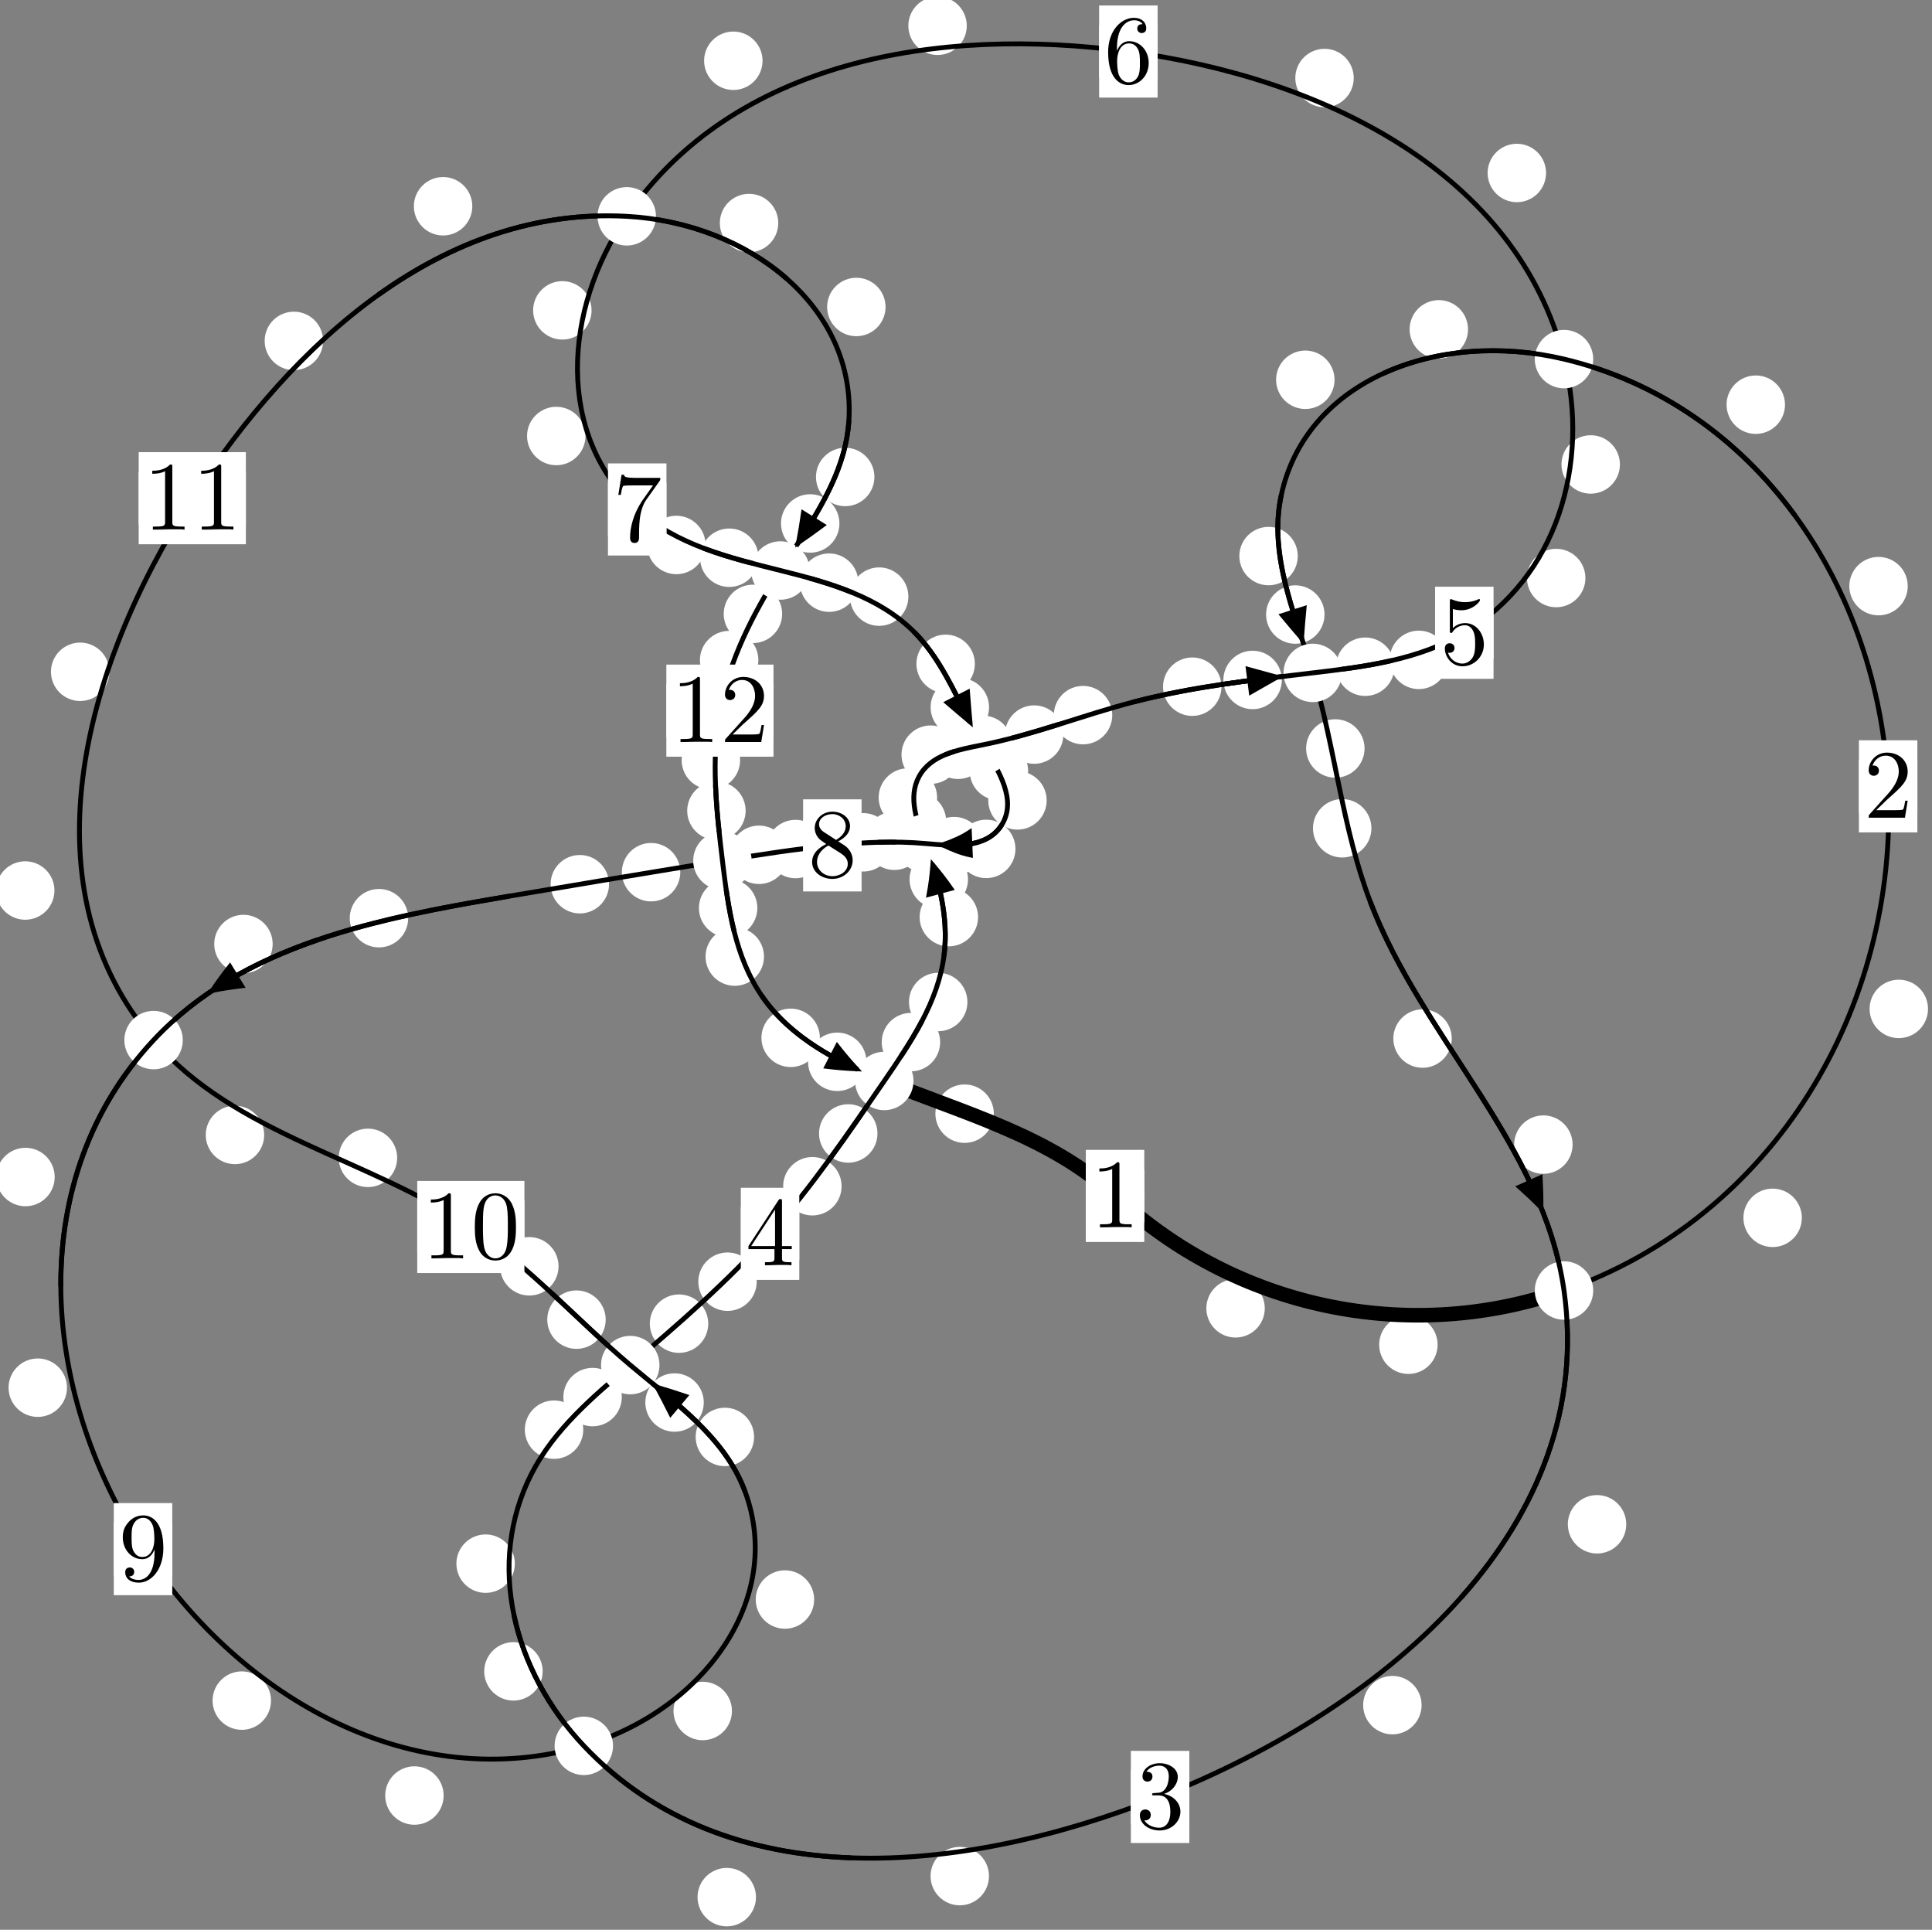 <?xml version="1.0"?>
<!-- Created by MetaPost 1.999 on 2021.07.05:2354 -->
<svg version="1.1" xmlns="http://www.w3.org/2000/svg" xmlns:xlink="http://www.w3.org/1999/xlink" width="197.647" height="197.391" viewBox="0 0 197.647 197.391">
<rect x="0" y="0" width="197.647" height="197.391" fill="#808080" stroke="none"/>
<!-- Original BoundingBox: -160.407623 -65.037537 37.239212 132.353073 -->
  <defs>
    <g transform="scale(0.01,0.01)" id="GLYPHcmr10_48">
      <path style="fill-rule: evenodd;" d="M460 -320C460 -400,455 -480,420 -554C374 -650,292 -666,250 -666C190 -666,117 -640,76 -547C44 -478,39 -400,39 -320C39 -245,43 -155,84 -79C127 2,200 22,249 22C303 22,379 1,423 -94C455 -163,460 -241,460 -320M249 -0C210 -0,151 -25,133 -121C122 -181,122 -273,122 -332C122 -396,122 -462,130 -516C149 -635,224 -644,249 -644C282 -644,348 -626,367 -527C377 -471,377 -395,377 -332C377 -257,377 -189,366 -125C351 -30,294 -0,249 -0"></path>
    </g>
    <g transform="scale(0.01,0.01)" id="GLYPHcmr10_49">
      <path style="fill-rule: evenodd;" d="M294 -640C294 -664,294 -666,271 -666C209 -602,121 -602,89 -602L89 -571C109 -571,168 -571,220 -597L220 -79C220 -43,217 -31,127 -31L95 -31L95 -0L257 -0L130 -3L217 -3L257 -3L297 -3L384 -3L419 -0L419 -31L387 -31C297 -31,294 -42,294 -79"></path>
    </g>
    <g transform="scale(0.01,0.01)" id="GLYPHcmr10_50">
      <path style="fill-rule: evenodd;" d="M127 -77L233 -180C389 -318,449 -372,449 -472C449 -586,359 -666,237 -666C124 -666,50 -574,50 -485C50 -429,100 -429,103 -429C120 -429,155 -441,155 -482C155 -508,137 -534,102 -534C94 -534,92 -534,89 -533C112 -598,166 -635,224 -635C315 -635,358 -554,358 -472C358 -392,308 -313,253 -251L61 -37C50 -26,50 -24,50 -0L421 -0L449 -174L424 -174C419 -144,412 -100,402 -85C395 -77,329 -77,307 -77"></path>
    </g>
    <g transform="scale(0.01,0.01)" id="GLYPHcmr10_51">
      <path style="fill-rule: evenodd;" d="M290 -352C372 -379,430 -449,430 -528C430 -610,342 -666,246 -666C145 -666,69 -606,69 -530C69 -497,91 -478,120 -478C151 -478,171 -500,171 -529C171 -579,124 -579,109 -579C140 -628,206 -641,242 -641C283 -641,338 -619,338 -529C338 -517,336 -459,310 -415C280 -367,246 -364,221 -363C213 -362,189 -360,182 -360C174 -359,167 -358,167 -348C167 -337,174 -337,191 -337L235 -337C317 -337,354 -269,354 -171C354 -35,285 -6,241 -6C198 -6,123 -23,88 -82C123 -77,154 -99,154 -137C154 -173,127 -193,98 -193C74 -193,42 -179,42 -135C42 -44,135 22,244 22C366 22,457 -69,457 -171C457 -253,394 -331,290 -352"></path>
    </g>
    <g transform="scale(0.01,0.01)" id="GLYPHcmr10_52">
      <path style="fill-rule: evenodd;" d="M294 -165L294 -78C294 -42,292 -31,218 -31L197 -31L197 -0L332 -0L238 -3L290 -3L332 -3L374 -3L427 -3L468 -0L468 -31L447 -31C373 -31,371 -42,371 -78L371 -165L471 -165L471 -196L371 -196L371 -651C371 -671,371 -677,355 -677C346 -677,343 -677,335 -665L28 -196L28 -165M300 -196L56 -196L300 -569"></path>
    </g>
    <g transform="scale(0.01,0.01)" id="GLYPHcmr10_53">
      <path style="fill-rule: evenodd;" d="M449 -201C449 -320,367 -420,259 -420C211 -420,168 -404,132 -369L132 -564C152 -558,185 -551,217 -551C340 -551,410 -642,410 -655C410 -661,407 -666,400 -666C399 -666,397 -666,392 -663C372 -654,323 -634,256 -634C216 -634,170 -641,123 -662C115 -665,113 -665,111 -665C101 -665,101 -657,101 -641L101 -345C101 -327,101 -319,115 -319C122 -319,124 -322,128 -328C139 -344,176 -398,257 -398C309 -398,334 -352,342 -334C358 -297,360 -258,360 -208C360 -173,360 -113,336 -71C312 -32,275 -6,229 -6C156 -6,99 -59,82 -118C85 -117,88 -116,99 -116C132 -116,149 -141,149 -165C149 -189,132 -214,99 -214C85 -214,50 -207,50 -161C50 -75,119 22,231 22C347 22,449 -74,449 -201"></path>
    </g>
    <g transform="scale(0.01,0.01)" id="GLYPHcmr10_54">
      <path style="fill-rule: evenodd;" d="M132 -328L132 -352C132 -605,256 -641,307 -641C331 -641,373 -635,395 -601C380 -601,340 -601,340 -556C340 -525,364 -510,386 -510C402 -510,432 -519,432 -558C432 -618,388 -666,305 -666C177 -666,42 -537,42 -316C42 -49,158 22,251 22C362 22,457 -72,457 -204C457 -331,368 -427,257 -427C189 -427,152 -376,132 -328M251 -6C188 -6,158 -66,152 -81C134 -128,134 -208,134 -226C134 -304,166 -404,256 -404C272 -404,318 -404,349 -342C367 -305,367 -254,367 -205C367 -157,367 -107,350 -71C320 -11,274 -6,251 -6"></path>
    </g>
    <g transform="scale(0.01,0.01)" id="GLYPHcmr10_55">
      <path style="fill-rule: evenodd;" d="M476 -609C485 -621,485 -623,485 -644L242 -644C120 -644,118 -657,114 -676L89 -676L56 -470L81 -470C84 -486,93 -549,106 -561C113 -567,191 -567,204 -567L411 -567C400 -551,321 -442,299 -409C209 -274,176 -135,176 -33C176 -23,176 22,222 22C268 22,268 -23,268 -33L268 -84C268 -139,271 -194,279 -248C283 -271,297 -357,341 -419"></path>
    </g>
    <g transform="scale(0.01,0.01)" id="GLYPHcmr10_56">
      <path style="fill-rule: evenodd;" d="M163 -457C117 -487,113 -521,113 -538C113 -599,178 -641,249 -641C322 -641,386 -589,386 -517C386 -460,347 -412,287 -377M309 -362C381 -399,430 -451,430 -517C430 -609,341 -666,250 -666C150 -666,69 -592,69 -499C69 -481,71 -436,113 -389C124 -377,161 -352,186 -335C128 -306,42 -250,42 -151C42 -45,144 22,249 22C362 22,457 -61,457 -168C457 -204,446 -249,408 -291C389 -312,373 -322,309 -362M209 -320L332 -242C360 -223,407 -193,407 -132C407 -58,332 -6,250 -6C164 -6,92 -68,92 -151C92 -209,124 -273,209 -320"></path>
    </g>
    <g transform="scale(0.01,0.01)" id="GLYPHcmr10_57">
      <path style="fill-rule: evenodd;" d="M367 -318L367 -286C367 -52,263 -6,205 -6C188 -6,134 -8,107 -42C151 -42,159 -71,159 -88C159 -119,135 -134,113 -134C97 -134,67 -125,67 -86C67 -19,121 22,206 22C335 22,457 -114,457 -329C457 -598,342 -666,253 -666C198 -666,149 -648,106 -603C65 -558,42 -516,42 -441C42 -316,130 -218,242 -218C303 -218,344 -260,367 -318M243 -241C227 -241,181 -241,150 -304C132 -341,132 -391,132 -440C132 -494,132 -541,153 -578C180 -628,218 -641,253 -641C299 -641,332 -607,349 -562C361 -530,365 -467,365 -421C365 -338,331 -241,243 -241"></path>
    </g>
  </defs>
  <path d="M129.389 133.821C129.389 133.029,129.074 132.268,128.514 131.708C127.953 131.147,127.193 130.833,126.4 130.833C125.608 130.833,124.848 131.147,124.287 131.708C123.727 132.268,123.412 133.029,123.412 133.821C123.412 134.614,123.727 135.374,124.287 135.935C124.848 136.495,125.608 136.81,126.4 136.81C127.193 136.81,127.953 136.495,128.514 135.935C129.074 135.374,129.389 134.614,129.389 133.821Z" style="fill: rgb(100%,100%,100%);stroke: none;"></path>
  <path d="M117.059 122.326C117.059 121.534,116.744 120.773,116.184 120.213C115.623 119.652,114.863 119.338,114.07 119.338C113.278 119.338,112.518 119.652,111.957 120.213C111.397 120.773,111.082 121.534,111.082 122.326C111.082 123.119,111.397 123.879,111.957 124.44C112.518 125,113.278 125.315,114.07 125.315C114.863 125.315,115.623 125,116.184 124.44C116.744 123.879,117.059 123.119,117.059 122.326Z" style="fill: rgb(100%,100%,100%);stroke: none;"></path>
  <path d="M184.332 124.565C184.332 123.773,184.017 123.012,183.457 122.452C182.896 121.892,182.136 121.577,181.343 121.577C180.551 121.577,179.79 121.892,179.23 122.452C178.669 123.012,178.355 123.773,178.355 124.565C178.355 125.358,178.669 126.118,179.23 126.679C179.79 127.239,180.551 127.554,181.343 127.554C182.136 127.554,182.896 127.239,183.457 126.679C184.017 126.118,184.332 125.358,184.332 124.565Z" style="fill: rgb(100%,100%,100%);stroke: none;"></path>
  <path d="M147.07 137.545C147.07 136.752,146.755 135.992,146.194 135.432C145.634 134.871,144.874 134.556,144.081 134.556C143.288 134.556,142.528 134.871,141.968 135.432C141.407 135.992,141.092 136.752,141.092 137.545C141.092 138.338,141.407 139.098,141.968 139.658C142.528 140.219,143.288 140.534,144.081 140.534C144.874 140.534,145.634 140.219,146.194 139.658C146.755 139.098,147.07 138.338,147.07 137.545Z" style="fill: rgb(100%,100%,100%);stroke: none;"></path>
  <path d="M195.166 59.952C195.166 59.16,194.851 58.4,194.291 57.839C193.731 57.279,192.97 56.964,192.178 56.964C191.385 56.964,190.625 57.279,190.064 57.839C189.504 58.4,189.189 59.16,189.189 59.952C189.189 60.745,189.504 61.505,190.064 62.066C190.625 62.626,191.385 62.941,192.178 62.941C192.97 62.941,193.731 62.626,194.291 62.066C194.851 61.505,195.166 60.745,195.166 59.952Z" style="fill: rgb(100%,100%,100%);stroke: none;"></path>
  <path d="M197.239 103.197C197.239 102.404,196.924 101.644,196.364 101.083C195.803 100.523,195.043 100.208,194.25 100.208C193.458 100.208,192.698 100.523,192.137 101.083C191.577 101.644,191.262 102.404,191.262 103.197C191.262 103.989,191.577 104.749,192.137 105.31C192.698 105.87,193.458 106.185,194.25 106.185C195.043 106.185,195.803 105.87,196.364 105.31C196.924 104.749,197.239 103.989,197.239 103.197Z" style="fill: rgb(100%,100%,100%);stroke: none;"></path>
  <path d="M150.183 33.686C150.183 32.893,149.868 32.133,149.307 31.572C148.747 31.012,147.987 30.697,147.194 30.697C146.401 30.697,145.641 31.012,145.081 31.572C144.52 32.133,144.205 32.893,144.205 33.686C144.205 34.478,144.52 35.239,145.081 35.799C145.641 36.36,146.401 36.674,147.194 36.674C147.987 36.674,148.747 36.36,149.307 35.799C149.868 35.239,150.183 34.478,150.183 33.686Z" style="fill: rgb(100%,100%,100%);stroke: none;"></path>
  <path d="M182.609 41.393C182.609 40.6,182.294 39.84,181.733 39.28C181.173 38.719,180.413 38.404,179.62 38.404C178.827 38.404,178.067 38.719,177.507 39.28C176.946 39.84,176.631 40.6,176.631 41.393C176.631 42.186,176.946 42.946,177.507 43.506C178.067 44.067,178.827 44.382,179.62 44.382C180.413 44.382,181.173 44.067,181.733 43.506C182.294 42.946,182.609 42.186,182.609 41.393Z" style="fill: rgb(100%,100%,100%);stroke: none;"></path>
  <path d="M132.764 56.879C132.764 56.086,132.45 55.326,131.889 54.765C131.329 54.205,130.568 53.89,129.776 53.89C128.983 53.89,128.223 54.205,127.662 54.765C127.102 55.326,126.787 56.086,126.787 56.879C126.787 57.671,127.102 58.432,127.662 58.992C128.223 59.552,128.983 59.867,129.776 59.867C130.568 59.867,131.329 59.552,131.889 58.992C132.45 58.432,132.764 57.671,132.764 56.879Z" style="fill: rgb(100%,100%,100%);stroke: none;"></path>
  <path d="M136.525 38.845C136.525 38.052,136.21 37.292,135.649 36.731C135.089 36.171,134.329 35.856,133.536 35.856C132.743 35.856,131.983 36.171,131.423 36.731C130.862 37.292,130.547 38.052,130.547 38.845C130.547 39.637,130.862 40.397,131.423 40.958C131.983 41.518,132.743 41.833,133.536 41.833C134.329 41.833,135.089 41.518,135.649 40.958C136.21 40.397,136.525 39.637,136.525 38.845Z" style="fill: rgb(100%,100%,100%);stroke: none;"></path>
  <path d="M139.596 76.557C139.596 75.765,139.281 75.004,138.72 74.444C138.16 73.883,137.4 73.569,136.607 73.569C135.814 73.569,135.054 73.883,134.494 74.444C133.933 75.004,133.618 75.765,133.618 76.557C133.618 77.35,133.933 78.11,134.494 78.671C135.054 79.231,135.814 79.546,136.607 79.546C137.4 79.546,138.16 79.231,138.72 78.671C139.281 78.11,139.596 77.35,139.596 76.557Z" style="fill: rgb(100%,100%,100%);stroke: none;"></path>
  <path d="M135.501 62.858C135.501 62.065,135.186 61.305,134.625 60.745C134.065 60.184,133.305 59.869,132.512 59.869C131.719 59.869,130.959 60.184,130.399 60.745C129.838 61.305,129.523 62.065,129.523 62.858C129.523 63.651,129.838 64.411,130.399 64.971C130.959 65.532,131.719 65.847,132.512 65.847C133.305 65.847,134.065 65.532,134.625 64.971C135.186 64.411,135.501 63.651,135.501 62.858Z" style="fill: rgb(100%,100%,100%);stroke: none;"></path>
  <path d="M148.518 106.229C148.518 105.436,148.203 104.676,147.642 104.116C147.082 103.555,146.321 103.24,145.529 103.24C144.736 103.24,143.976 103.555,143.415 104.116C142.855 104.676,142.54 105.436,142.54 106.229C142.54 107.022,142.855 107.782,143.415 108.342C143.976 108.903,144.736 109.218,145.529 109.218C146.321 109.218,147.082 108.903,147.642 108.342C148.203 107.782,148.518 107.022,148.518 106.229Z" style="fill: rgb(100%,100%,100%);stroke: none;"></path>
  <path d="M140.298 84.721C140.298 83.928,139.983 83.168,139.422 82.608C138.862 82.047,138.102 81.732,137.309 81.732C136.516 81.732,135.756 82.047,135.196 82.608C134.635 83.168,134.32 83.928,134.32 84.721C134.32 85.514,134.635 86.274,135.196 86.834C135.756 87.395,136.516 87.71,137.309 87.71C138.102 87.71,138.862 87.395,139.422 86.834C139.983 86.274,140.298 85.514,140.298 84.721Z" style="fill: rgb(100%,100%,100%);stroke: none;"></path>
  <path d="M166.369 155.912C166.369 155.119,166.055 154.359,165.494 153.799C164.934 153.238,164.173 152.923,163.381 152.923C162.588 152.923,161.828 153.238,161.267 153.799C160.707 154.359,160.392 155.119,160.392 155.912C160.392 156.705,160.707 157.465,161.267 158.025C161.828 158.586,162.588 158.901,163.381 158.901C164.173 158.901,164.934 158.586,165.494 158.025C166.055 157.465,166.369 156.705,166.369 155.912Z" style="fill: rgb(100%,100%,100%);stroke: none;"></path>
  <path d="M160.879 117.077C160.879 116.284,160.564 115.524,160.003 114.964C159.443 114.403,158.683 114.088,157.89 114.088C157.097 114.088,156.337 114.403,155.777 114.964C155.216 115.524,154.901 116.284,154.901 117.077C154.901 117.87,155.216 118.63,155.777 119.19C156.337 119.751,157.097 120.066,157.89 120.066C158.683 120.066,159.443 119.751,160.003 119.19C160.564 118.63,160.879 117.87,160.879 117.077Z" style="fill: rgb(100%,100%,100%);stroke: none;"></path>
  <path d="M101.176 191.897C101.176 191.104,100.861 190.344,100.3 189.783C99.74 189.223,98.98 188.908,98.187 188.908C97.394 188.908,96.634 189.223,96.074 189.783C95.513 190.344,95.198 191.104,95.198 191.897C95.198 192.689,95.513 193.45,96.074 194.01C96.634 194.571,97.394 194.885,98.187 194.885C98.98 194.885,99.74 194.571,100.3 194.01C100.861 193.45,101.176 192.689,101.176 191.897Z" style="fill: rgb(100%,100%,100%);stroke: none;"></path>
  <path d="M145.432 174.41C145.432 173.617,145.117 172.857,144.556 172.296C143.996 171.736,143.236 171.421,142.443 171.421C141.65 171.421,140.89 171.736,140.33 172.296C139.769 172.857,139.454 173.617,139.454 174.41C139.454 175.202,139.769 175.963,140.33 176.523C140.89 177.083,141.65 177.398,142.443 177.398C143.236 177.398,143.996 177.083,144.556 176.523C145.117 175.963,145.432 175.202,145.432 174.41Z" style="fill: rgb(100%,100%,100%);stroke: none;"></path>
  <path d="M55.515 170.956C55.515 170.163,55.2 169.403,54.639 168.842C54.079 168.282,53.319 167.967,52.526 167.967C51.733 167.967,50.973 168.282,50.413 168.842C49.852 169.403,49.537 170.163,49.537 170.956C49.537 171.748,49.852 172.508,50.413 173.069C50.973 173.629,51.733 173.944,52.526 173.944C53.319 173.944,54.079 173.629,54.639 173.069C55.2 172.508,55.515 171.748,55.515 170.956Z" style="fill: rgb(100%,100%,100%);stroke: none;"></path>
  <path d="M77.338 194.049C77.338 193.256,77.023 192.496,76.462 191.935C75.902 191.375,75.142 191.06,74.349 191.06C73.556 191.06,72.796 191.375,72.236 191.935C71.675 192.496,71.36 193.256,71.36 194.049C71.36 194.841,71.675 195.602,72.236 196.162C72.796 196.723,73.556 197.038,74.349 197.038C75.142 197.038,75.902 196.723,76.462 196.162C77.023 195.602,77.338 194.841,77.338 194.049Z" style="fill: rgb(100%,100%,100%);stroke: none;"></path>
  <path d="M59.669 146.233C59.669 145.44,59.354 144.68,58.793 144.119C58.233 143.559,57.473 143.244,56.68 143.244C55.887 143.244,55.127 143.559,54.566 144.119C54.006 144.68,53.691 145.44,53.691 146.233C53.691 147.025,54.006 147.786,54.566 148.346C55.127 148.906,55.887 149.221,56.68 149.221C57.473 149.221,58.233 148.906,58.793 148.346C59.354 147.786,59.669 147.025,59.669 146.233Z" style="fill: rgb(100%,100%,100%);stroke: none;"></path>
  <path d="M52.667 159.939C52.667 159.146,52.352 158.386,51.792 157.825C51.232 157.265,50.471 156.95,49.679 156.95C48.886 156.95,48.126 157.265,47.565 157.825C47.005 158.386,46.69 159.146,46.69 159.939C46.69 160.731,47.005 161.491,47.565 162.052C48.126 162.612,48.886 162.927,49.679 162.927C50.471 162.927,51.232 162.612,51.792 162.052C52.352 161.491,52.667 160.731,52.667 159.939Z" style="fill: rgb(100%,100%,100%);stroke: none;"></path>
  <path d="M72.454 135.39C72.454 134.598,72.139 133.837,71.579 133.277C71.018 132.716,70.258 132.402,69.465 132.402C68.673 132.402,67.912 132.716,67.352 133.277C66.792 133.837,66.477 134.598,66.477 135.39C66.477 136.183,66.792 136.943,67.352 137.504C67.912 138.064,68.673 138.379,69.465 138.379C70.258 138.379,71.018 138.064,71.579 137.504C72.139 136.943,72.454 136.183,72.454 135.39Z" style="fill: rgb(100%,100%,100%);stroke: none;"></path>
  <path d="M63.611 142.901C63.611 142.108,63.296 141.348,62.735 140.788C62.175 140.227,61.415 139.912,60.622 139.912C59.829 139.912,59.069 140.227,58.509 140.788C57.948 141.348,57.633 142.108,57.633 142.901C57.633 143.694,57.948 144.454,58.509 145.014C59.069 145.575,59.829 145.89,60.622 145.89C61.415 145.89,62.175 145.575,62.735 145.014C63.296 144.454,63.611 143.694,63.611 142.901Z" style="fill: rgb(100%,100%,100%);stroke: none;"></path>
  <path d="M86.097 121.335C86.097 120.542,85.782 119.782,85.221 119.222C84.661 118.661,83.901 118.346,83.108 118.346C82.315 118.346,81.555 118.661,80.995 119.222C80.434 119.782,80.119 120.542,80.119 121.335C80.119 122.128,80.434 122.888,80.995 123.448C81.555 124.009,82.315 124.324,83.108 124.324C83.901 124.324,84.661 124.009,85.221 123.448C85.782 122.888,86.097 122.128,86.097 121.335Z" style="fill: rgb(100%,100%,100%);stroke: none;"></path>
  <path d="M77.415 131.097C77.415 130.304,77.101 129.544,76.54 128.984C75.98 128.423,75.219 128.108,74.427 128.108C73.634 128.108,72.874 128.423,72.313 128.984C71.753 129.544,71.438 130.304,71.438 131.097C71.438 131.89,71.753 132.65,72.313 133.21C72.874 133.771,73.634 134.086,74.427 134.086C75.219 134.086,75.98 133.771,76.54 133.21C77.101 132.65,77.415 131.89,77.415 131.097Z" style="fill: rgb(100%,100%,100%);stroke: none;"></path>
  <path d="M96.179 106.592C96.179 105.799,95.864 105.039,95.304 104.479C94.743 103.918,93.983 103.603,93.19 103.603C92.398 103.603,91.637 103.918,91.077 104.479C90.516 105.039,90.202 105.799,90.202 106.592C90.202 107.385,90.516 108.145,91.077 108.705C91.637 109.266,92.398 109.581,93.19 109.581C93.983 109.581,94.743 109.266,95.304 108.705C95.864 108.145,96.179 107.385,96.179 106.592Z" style="fill: rgb(100%,100%,100%);stroke: none;"></path>
  <path d="M89.766 115.936C89.766 115.143,89.451 114.383,88.891 113.823C88.33 113.262,87.57 112.947,86.777 112.947C85.985 112.947,85.224 113.262,84.664 113.823C84.103 114.383,83.788 115.143,83.788 115.936C83.788 116.729,84.103 117.489,84.664 118.049C85.224 118.61,85.985 118.925,86.777 118.925C87.57 118.925,88.33 118.61,88.891 118.049C89.451 117.489,89.766 116.729,89.766 115.936Z" style="fill: rgb(100%,100%,100%);stroke: none;"></path>
  <path d="M100.058 93.806C100.058 93.014,99.743 92.253,99.182 91.693C98.622 91.132,97.862 90.817,97.069 90.817C96.276 90.817,95.516 91.132,94.956 91.693C94.395 92.253,94.08 93.014,94.08 93.806C94.08 94.599,94.395 95.359,94.956 95.92C95.516 96.48,96.276 96.795,97.069 96.795C97.862 96.795,98.622 96.48,99.182 95.92C99.743 95.359,100.058 94.599,100.058 93.806Z" style="fill: rgb(100%,100%,100%);stroke: none;"></path>
  <path d="M98.968 102.491C98.968 101.698,98.653 100.938,98.092 100.377C97.532 99.817,96.772 99.502,95.979 99.502C95.186 99.502,94.426 99.817,93.866 100.377C93.305 100.938,92.99 101.698,92.99 102.491C92.99 103.283,93.305 104.044,93.866 104.604C94.426 105.165,95.186 105.479,95.979 105.479C96.772 105.479,97.532 105.165,98.092 104.604C98.653 104.044,98.968 103.283,98.968 102.491Z" style="fill: rgb(100%,100%,100%);stroke: none;"></path>
  <path d="M96.797 84.022C96.797 83.229,96.482 82.469,95.922 81.908C95.361 81.348,94.601 81.033,93.808 81.033C93.016 81.033,92.255 81.348,91.695 81.908C91.134 82.469,90.82 83.229,90.82 84.022C90.82 84.814,91.134 85.575,91.695 86.135C92.255 86.695,93.016 87.01,93.808 87.01C94.601 87.01,95.361 86.695,95.922 86.135C96.482 85.575,96.797 84.814,96.797 84.022Z" style="fill: rgb(100%,100%,100%);stroke: none;"></path>
  <path d="M99.027 89.945C99.027 89.152,98.712 88.392,98.151 87.832C97.591 87.271,96.831 86.956,96.038 86.956C95.245 86.956,94.485 87.271,93.925 87.832C93.364 88.392,93.049 89.152,93.049 89.945C93.049 90.738,93.364 91.498,93.925 92.058C94.485 92.619,95.245 92.934,96.038 92.934C96.831 92.934,97.591 92.619,98.151 92.058C98.712 91.498,99.027 90.738,99.027 89.945Z" style="fill: rgb(100%,100%,100%);stroke: none;"></path>
  <path d="M98.202 77.191C98.202 76.398,97.887 75.638,97.326 75.078C96.766 74.517,96.006 74.202,95.213 74.202C94.42 74.202,93.66 74.517,93.1 75.078C92.539 75.638,92.224 76.398,92.224 77.191C92.224 77.984,92.539 78.744,93.1 79.304C93.66 79.865,94.42 80.18,95.213 80.18C96.006 80.18,96.766 79.865,97.326 79.304C97.887 78.744,98.202 77.984,98.202 77.191Z" style="fill: rgb(100%,100%,100%);stroke: none;"></path>
  <path d="M95.866 81.575C95.866 80.782,95.551 80.022,94.991 79.461C94.43 78.901,93.67 78.586,92.877 78.586C92.085 78.586,91.324 78.901,90.764 79.461C90.203 80.022,89.888 80.782,89.888 81.575C89.888 82.367,90.203 83.127,90.764 83.688C91.324 84.248,92.085 84.563,92.877 84.563C93.67 84.563,94.43 84.248,94.991 83.688C95.551 83.127,95.866 82.367,95.866 81.575Z" style="fill: rgb(100%,100%,100%);stroke: none;"></path>
  <path d="M108.784 75.136C108.784 74.344,108.469 73.583,107.909 73.023C107.348 72.463,106.588 72.148,105.795 72.148C105.003 72.148,104.243 72.463,103.682 73.023C103.122 73.583,102.807 74.344,102.807 75.136C102.807 75.929,103.122 76.689,103.682 77.25C104.243 77.81,105.003 78.125,105.795 78.125C106.588 78.125,107.348 77.81,107.909 77.25C108.469 76.689,108.784 75.929,108.784 75.136Z" style="fill: rgb(100%,100%,100%);stroke: none;"></path>
  <path d="M100.995 76.691C100.995 75.899,100.68 75.138,100.119 74.578C99.559 74.017,98.799 73.702,98.006 73.702C97.213 73.702,96.453 74.017,95.893 74.578C95.332 75.138,95.017 75.899,95.017 76.691C95.017 77.484,95.332 78.244,95.893 78.805C96.453 79.365,97.213 79.68,98.006 79.68C98.799 79.68,99.559 79.365,100.119 78.805C100.68 78.244,100.995 77.484,100.995 76.691Z" style="fill: rgb(100%,100%,100%);stroke: none;"></path>
  <path d="M124.959 70.237C124.959 69.445,124.644 68.684,124.084 68.124C123.523 67.563,122.763 67.248,121.971 67.248C121.178 67.248,120.418 67.563,119.857 68.124C119.297 68.684,118.982 69.445,118.982 70.237C118.982 71.03,119.297 71.79,119.857 72.351C120.418 72.911,121.178 73.226,121.971 73.226C122.763 73.226,123.523 72.911,124.084 72.351C124.644 71.79,124.959 71.03,124.959 70.237Z" style="fill: rgb(100%,100%,100%);stroke: none;"></path>
  <path d="M113.786 73.147C113.786 72.354,113.471 71.594,112.91 71.034C112.35 70.473,111.59 70.158,110.797 70.158C110.004 70.158,109.244 70.473,108.684 71.034C108.123 71.594,107.808 72.354,107.808 73.147C107.808 73.94,108.123 74.7,108.684 75.26C109.244 75.821,110.004 76.136,110.797 76.136C111.59 76.136,112.35 75.821,112.91 75.26C113.471 74.7,113.786 73.94,113.786 73.147Z" style="fill: rgb(100%,100%,100%);stroke: none;"></path>
  <path d="M142.655 68.196C142.655 67.403,142.34 66.643,141.779 66.083C141.219 65.522,140.459 65.207,139.666 65.207C138.873 65.207,138.113 65.522,137.553 66.083C136.992 66.643,136.677 67.403,136.677 68.196C136.677 68.989,136.992 69.749,137.553 70.309C138.113 70.87,138.873 71.185,139.666 71.185C140.459 71.185,141.219 70.87,141.779 70.309C142.34 69.749,142.655 68.989,142.655 68.196Z" style="fill: rgb(100%,100%,100%);stroke: none;"></path>
  <path d="M131.133 69.549C131.133 68.756,130.818 67.996,130.257 67.436C129.697 66.875,128.937 66.56,128.144 66.56C127.351 66.56,126.591 66.875,126.031 67.436C125.47 67.996,125.155 68.756,125.155 69.549C125.155 70.342,125.47 71.102,126.031 71.662C126.591 72.223,127.351 72.538,128.144 72.538C128.937 72.538,129.697 72.223,130.257 71.662C130.818 71.102,131.133 70.342,131.133 69.549Z" style="fill: rgb(100%,100%,100%);stroke: none;"></path>
  <path d="M162.19 59.124C162.19 58.332,161.875 57.571,161.315 57.011C160.754 56.451,159.994 56.136,159.202 56.136C158.409 56.136,157.649 56.451,157.088 57.011C156.528 57.571,156.213 58.332,156.213 59.124C156.213 59.917,156.528 60.677,157.088 61.238C157.649 61.798,158.409 62.113,159.202 62.113C159.994 62.113,160.754 61.798,161.315 61.238C161.875 60.677,162.19 59.917,162.19 59.124Z" style="fill: rgb(100%,100%,100%);stroke: none;"></path>
  <path d="M148.136 67.495C148.136 66.702,147.821 65.942,147.26 65.382C146.7 64.821,145.94 64.506,145.147 64.506C144.354 64.506,143.594 64.821,143.034 65.382C142.473 65.942,142.158 66.702,142.158 67.495C142.158 68.288,142.473 69.048,143.034 69.608C143.594 70.169,144.354 70.484,145.147 70.484C145.94 70.484,146.7 70.169,147.26 69.608C147.821 69.048,148.136 68.288,148.136 67.495Z" style="fill: rgb(100%,100%,100%);stroke: none;"></path>
  <path d="M158.164 17.694C158.164 16.901,157.849 16.141,157.289 15.58C156.728 15.02,155.968 14.705,155.175 14.705C154.383 14.705,153.623 15.02,153.062 15.58C152.502 16.141,152.187 16.901,152.187 17.694C152.187 18.486,152.502 19.246,153.062 19.807C153.623 20.367,154.383 20.682,155.175 20.682C155.968 20.682,156.728 20.367,157.289 19.807C157.849 19.246,158.164 18.486,158.164 17.694Z" style="fill: rgb(100%,100%,100%);stroke: none;"></path>
  <path d="M165.72 47.507C165.72 46.714,165.405 45.954,164.845 45.393C164.284 44.833,163.524 44.518,162.731 44.518C161.939 44.518,161.179 44.833,160.618 45.393C160.058 45.954,159.743 46.714,159.743 47.507C159.743 48.299,160.058 49.06,160.618 49.62C161.179 50.181,161.939 50.496,162.731 50.496C163.524 50.496,164.284 50.181,164.845 49.62C165.405 49.06,165.72 48.299,165.72 47.507Z" style="fill: rgb(100%,100%,100%);stroke: none;"></path>
  <path d="M98.903 2.636C98.903 1.843,98.588 1.083,98.027 0.522C97.467 -0.038,96.707 -0.353,95.914 -0.353C95.121 -0.353,94.361 -0.038,93.801 0.522C93.24 1.083,92.925 1.843,92.925 2.636C92.925 3.428,93.24 4.189,93.801 4.749C94.361 5.309,95.121 5.624,95.914 5.624C96.707 5.624,97.467 5.309,98.027 4.749C98.588 4.189,98.903 3.428,98.903 2.636Z" style="fill: rgb(100%,100%,100%);stroke: none;"></path>
  <path d="M138.49 7.982C138.49 7.189,138.175 6.429,137.615 5.869C137.054 5.308,136.294 4.993,135.501 4.993C134.709 4.993,133.948 5.308,133.388 5.869C132.827 6.429,132.513 7.189,132.513 7.982C132.513 8.775,132.827 9.535,133.388 10.095C133.948 10.656,134.709 10.971,135.501 10.971C136.294 10.971,137.054 10.656,137.615 10.095C138.175 9.535,138.49 8.775,138.49 7.982Z" style="fill: rgb(100%,100%,100%);stroke: none;"></path>
  <path d="M60.518 31.746C60.518 30.953,60.203 30.193,59.642 29.632C59.082 29.072,58.322 28.757,57.529 28.757C56.736 28.757,55.976 29.072,55.416 29.632C54.855 30.193,54.54 30.953,54.54 31.746C54.54 32.538,54.855 33.298,55.416 33.859C55.976 34.419,56.736 34.734,57.529 34.734C58.322 34.734,59.082 34.419,59.642 33.859C60.203 33.298,60.518 32.538,60.518 31.746Z" style="fill: rgb(100%,100%,100%);stroke: none;"></path>
  <path d="M78.01 6.214C78.01 5.422,77.695 4.662,77.134 4.101C76.574 3.541,75.814 3.226,75.021 3.226C74.228 3.226,73.468 3.541,72.908 4.101C72.347 4.662,72.032 5.422,72.032 6.214C72.032 7.007,72.347 7.767,72.908 8.328C73.468 8.888,74.228 9.203,75.021 9.203C75.814 9.203,76.574 8.888,77.134 8.328C77.695 7.767,78.01 7.007,78.01 6.214Z" style="fill: rgb(100%,100%,100%);stroke: none;"></path>
  <path d="M72.181 55.743C72.181 54.95,71.866 54.19,71.305 53.629C70.745 53.069,69.985 52.754,69.192 52.754C68.399 52.754,67.639 53.069,67.079 53.629C66.518 54.19,66.203 54.95,66.203 55.743C66.203 56.535,66.518 57.295,67.079 57.856C67.639 58.416,68.399 58.731,69.192 58.731C69.985 58.731,70.745 58.416,71.305 57.856C71.866 57.295,72.181 56.535,72.181 55.743Z" style="fill: rgb(100%,100%,100%);stroke: none;"></path>
  <path d="M59.896 44.596C59.896 43.804,59.581 43.044,59.02 42.483C58.46 41.923,57.7 41.608,56.907 41.608C56.114 41.608,55.354 41.923,54.794 42.483C54.233 43.044,53.918 43.804,53.918 44.596C53.918 45.389,54.233 46.149,54.794 46.71C55.354 47.27,56.114 47.585,56.907 47.585C57.7 47.585,58.46 47.27,59.02 46.71C59.581 46.149,59.896 45.389,59.896 44.596Z" style="fill: rgb(100%,100%,100%);stroke: none;"></path>
  <path d="M87.81 59.598C87.81 58.805,87.495 58.045,86.934 57.484C86.374 56.924,85.614 56.609,84.821 56.609C84.028 56.609,83.268 56.924,82.708 57.484C82.147 58.045,81.832 58.805,81.832 59.598C81.832 60.391,82.147 61.151,82.708 61.711C83.268 62.272,84.028 62.587,84.821 62.587C85.614 62.587,86.374 62.272,86.934 61.711C87.495 61.151,87.81 60.391,87.81 59.598Z" style="fill: rgb(100%,100%,100%);stroke: none;"></path>
  <path d="M77.594 57.047C77.594 56.254,77.279 55.494,76.718 54.933C76.158 54.373,75.398 54.058,74.605 54.058C73.812 54.058,73.052 54.373,72.492 54.933C71.931 55.494,71.616 56.254,71.616 57.047C71.616 57.839,71.931 58.6,72.492 59.16C73.052 59.721,73.812 60.036,74.605 60.036C75.398 60.036,76.158 59.721,76.718 59.16C77.279 58.6,77.594 57.839,77.594 57.047Z" style="fill: rgb(100%,100%,100%);stroke: none;"></path>
  <path d="M99.729 67.901C99.729 67.108,99.414 66.348,98.854 65.788C98.293 65.227,97.533 64.912,96.741 64.912C95.948 64.912,95.188 65.227,94.627 65.788C94.067 66.348,93.752 67.108,93.752 67.901C93.752 68.694,94.067 69.454,94.627 70.014C95.188 70.575,95.948 70.89,96.741 70.89C97.533 70.89,98.293 70.575,98.854 70.014C99.414 69.454,99.729 68.694,99.729 67.901Z" style="fill: rgb(100%,100%,100%);stroke: none;"></path>
  <path d="M92.929 61.026C92.929 60.233,92.614 59.473,92.053 58.913C91.493 58.352,90.733 58.037,89.94 58.037C89.147 58.037,88.387 58.352,87.827 58.913C87.266 59.473,86.951 60.233,86.951 61.026C86.951 61.819,87.266 62.579,87.827 63.139C88.387 63.7,89.147 64.015,89.94 64.015C90.733 64.015,91.493 63.7,92.053 63.139C92.614 62.579,92.929 61.819,92.929 61.026Z" style="fill: rgb(100%,100%,100%);stroke: none;"></path>
  <path d="M105.179 78.865C105.179 78.073,104.864 77.312,104.304 76.752C103.744 76.192,102.983 75.877,102.191 75.877C101.398 75.877,100.638 76.192,100.077 76.752C99.517 77.312,99.202 78.073,99.202 78.865C99.202 79.658,99.517 80.418,100.077 80.979C100.638 81.539,101.398 81.854,102.191 81.854C102.983 81.854,103.744 81.539,104.304 80.979C104.864 80.418,105.179 79.658,105.179 78.865Z" style="fill: rgb(100%,100%,100%);stroke: none;"></path>
  <path d="M101.181 72.34C101.181 71.547,100.866 70.787,100.305 70.227C99.745 69.666,98.985 69.351,98.192 69.351C97.399 69.351,96.639 69.666,96.079 70.227C95.518 70.787,95.203 71.547,95.203 72.34C95.203 73.133,95.518 73.893,96.079 74.453C96.639 75.014,97.399 75.329,98.192 75.329C98.985 75.329,99.745 75.014,100.305 74.453C100.866 73.893,101.181 73.133,101.181 72.34Z" style="fill: rgb(100%,100%,100%);stroke: none;"></path>
  <path d="M103.883 86.83C103.883 86.038,103.568 85.278,103.007 84.717C102.447 84.157,101.686 83.842,100.894 83.842C100.101 83.842,99.341 84.157,98.78 84.717C98.22 85.278,97.905 86.038,97.905 86.83C97.905 87.623,98.22 88.383,98.78 88.944C99.341 89.504,100.101 89.819,100.894 89.819C101.686 89.819,102.447 89.504,103.007 88.944C103.568 88.383,103.883 87.623,103.883 86.83Z" style="fill: rgb(100%,100%,100%);stroke: none;"></path>
  <path d="M107.077 81.869C107.077 81.077,106.763 80.316,106.202 79.756C105.642 79.195,104.881 78.881,104.089 78.881C103.296 78.881,102.536 79.195,101.975 79.756C101.415 80.316,101.1 81.077,101.1 81.869C101.1 82.662,101.415 83.422,101.975 83.983C102.536 84.543,103.296 84.858,104.089 84.858C104.881 84.858,105.642 84.543,106.202 83.983C106.763 83.422,107.077 82.662,107.077 81.869Z" style="fill: rgb(100%,100%,100%);stroke: none;"></path>
  <path d="M94.482 85.996C94.482 85.203,94.167 84.443,93.607 83.883C93.046 83.322,92.286 83.007,91.493 83.007C90.701 83.007,89.94 83.322,89.38 83.883C88.819 84.443,88.505 85.203,88.505 85.996C88.505 86.789,88.819 87.549,89.38 88.109C89.94 88.67,90.701 88.985,91.493 88.985C92.286 88.985,93.046 88.67,93.607 88.109C94.167 87.549,94.482 86.789,94.482 85.996Z" style="fill: rgb(100%,100%,100%);stroke: none;"></path>
  <path d="M100.586 86.542C100.586 85.75,100.271 84.99,99.711 84.429C99.15 83.869,98.39 83.554,97.598 83.554C96.805 83.554,96.045 83.869,95.484 84.429C94.924 84.99,94.609 85.75,94.609 86.542C94.609 87.335,94.924 88.095,95.484 88.656C96.045 89.216,96.805 89.531,97.598 89.531C98.39 89.531,99.15 89.216,99.711 88.656C100.271 88.095,100.586 87.335,100.586 86.542Z" style="fill: rgb(100%,100%,100%);stroke: none;"></path>
  <path d="M84.372 86.843C84.372 86.051,84.057 85.29,83.497 84.73C82.936 84.169,82.176 83.855,81.383 83.855C80.591 83.855,79.831 84.169,79.27 84.73C78.71 85.29,78.395 86.051,78.395 86.843C78.395 87.636,78.71 88.396,79.27 88.957C79.831 89.517,80.591 89.832,81.383 89.832C82.176 89.832,82.936 89.517,83.497 88.957C84.057 88.396,84.372 87.636,84.372 86.843Z" style="fill: rgb(100%,100%,100%);stroke: none;"></path>
  <path d="M91.3 86.157C91.3 85.364,90.985 84.604,90.425 84.043C89.864 83.483,89.104 83.168,88.312 83.168C87.519 83.168,86.759 83.483,86.198 84.043C85.638 84.604,85.323 85.364,85.323 86.157C85.323 86.949,85.638 87.71,86.198 88.27C86.759 88.83,87.519 89.145,88.312 89.145C89.104 89.145,89.864 88.83,90.425 88.27C90.985 87.71,91.3 86.949,91.3 86.157Z" style="fill: rgb(100%,100%,100%);stroke: none;"></path>
  <path d="M69.596 89.212C69.596 88.419,69.281 87.659,68.72 87.099C68.16 86.538,67.4 86.223,66.607 86.223C65.814 86.223,65.054 86.538,64.494 87.099C63.933 87.659,63.618 88.419,63.618 89.212C63.618 90.005,63.933 90.765,64.494 91.325C65.054 91.886,65.814 92.201,66.607 92.201C67.4 92.201,68.16 91.886,68.72 91.325C69.281 90.765,69.596 90.005,69.596 89.212Z" style="fill: rgb(100%,100%,100%);stroke: none;"></path>
  <path d="M80.631 87.432C80.631 86.64,80.316 85.88,79.756 85.319C79.195 84.759,78.435 84.444,77.643 84.444C76.85 84.444,76.09 84.759,75.529 85.319C74.969 85.88,74.654 86.64,74.654 87.432C74.654 88.225,74.969 88.985,75.529 89.546C76.09 90.106,76.85 90.421,77.643 90.421C78.435 90.421,79.195 90.106,79.756 89.546C80.316 88.985,80.631 88.225,80.631 87.432Z" style="fill: rgb(100%,100%,100%);stroke: none;"></path>
  <path d="M41.759 93.916C41.759 93.124,41.444 92.364,40.884 91.803C40.323 91.243,39.563 90.928,38.77 90.928C37.978 90.928,37.217 91.243,36.657 91.803C36.096 92.364,35.781 93.124,35.781 93.916C35.781 94.709,36.096 95.469,36.657 96.03C37.217 96.59,37.978 96.905,38.77 96.905C39.563 96.905,40.323 96.59,40.884 96.03C41.444 95.469,41.759 94.709,41.759 93.916Z" style="fill: rgb(100%,100%,100%);stroke: none;"></path>
  <path d="M62.306 90.441C62.306 89.649,61.991 88.888,61.43 88.328C60.87 87.767,60.11 87.453,59.317 87.453C58.524 87.453,57.764 87.767,57.204 88.328C56.643 88.888,56.328 89.649,56.328 90.441C56.328 91.234,56.643 91.994,57.204 92.555C57.764 93.115,58.524 93.43,59.317 93.43C60.11 93.43,60.87 93.115,61.43 92.555C61.991 91.994,62.306 91.234,62.306 90.441Z" style="fill: rgb(100%,100%,100%);stroke: none;"></path>
  <path d="M5.596 120.392C5.596 119.599,5.281 118.839,4.721 118.279C4.16 117.718,3.4 117.403,2.607 117.403C1.815 117.403,1.054 117.718,0.494 118.279C-0.067 118.839,-0.381 119.599,-0.381 120.392C-0.381 121.185,-0.067 121.945,0.494 122.505C1.054 123.066,1.815 123.381,2.607 123.381C3.4 123.381,4.16 123.066,4.721 122.505C5.281 121.945,5.596 121.185,5.596 120.392Z" style="fill: rgb(100%,100%,100%);stroke: none;"></path>
  <path d="M27.894 96.558C27.894 95.766,27.579 95.006,27.018 94.445C26.458 93.885,25.698 93.57,24.905 93.57C24.112 93.57,23.352 93.885,22.792 94.445C22.231 95.006,21.916 95.766,21.916 96.558C21.916 97.351,22.231 98.111,22.792 98.672C23.352 99.232,24.112 99.547,24.905 99.547C25.698 99.547,26.458 99.232,27.018 98.672C27.579 98.111,27.894 97.351,27.894 96.558Z" style="fill: rgb(100%,100%,100%);stroke: none;"></path>
  <path d="M27.724 173.947C27.724 173.154,27.409 172.394,26.849 171.834C26.288 171.273,25.528 170.958,24.735 170.958C23.943 170.958,23.182 171.273,22.622 171.834C22.062 172.394,21.747 173.154,21.747 173.947C21.747 174.74,22.062 175.5,22.622 176.06C23.182 176.621,23.943 176.936,24.735 176.936C25.528 176.936,26.288 176.621,26.849 176.06C27.409 175.5,27.724 174.74,27.724 173.947Z" style="fill: rgb(100%,100%,100%);stroke: none;"></path>
  <path d="M6.853 141.94C6.853 141.147,6.538 140.387,5.978 139.827C5.417 139.266,4.657 138.951,3.864 138.951C3.072 138.951,2.311 139.266,1.751 139.827C1.19 140.387,0.876 141.147,0.876 141.94C0.876 142.733,1.19 143.493,1.751 144.053C2.311 144.614,3.072 144.929,3.864 144.929C4.657 144.929,5.417 144.614,5.978 144.053C6.538 143.493,6.853 142.733,6.853 141.94Z" style="fill: rgb(100%,100%,100%);stroke: none;"></path>
  <path d="M74.879 175.008C74.879 174.215,74.564 173.455,74.004 172.895C73.443 172.334,72.683 172.019,71.89 172.019C71.098 172.019,70.337 172.334,69.777 172.895C69.216 173.455,68.901 174.215,68.901 175.008C68.901 175.801,69.216 176.561,69.777 177.121C70.337 177.682,71.098 177.997,71.89 177.997C72.683 177.997,73.443 177.682,74.004 177.121C74.564 176.561,74.879 175.801,74.879 175.008Z" style="fill: rgb(100%,100%,100%);stroke: none;"></path>
  <path d="M45.385 183.656C45.385 182.863,45.07 182.103,44.509 181.543C43.949 180.982,43.189 180.667,42.396 180.667C41.603 180.667,40.843 180.982,40.283 181.543C39.722 182.103,39.407 182.863,39.407 183.656C39.407 184.449,39.722 185.209,40.283 185.77C40.843 186.33,41.603 186.645,42.396 186.645C43.189 186.645,43.949 186.33,44.509 185.77C45.07 185.209,45.385 184.449,45.385 183.656Z" style="fill: rgb(100%,100%,100%);stroke: none;"></path>
  <path d="M77.144 146.977C77.144 146.184,76.829 145.424,76.269 144.864C75.708 144.303,74.948 143.988,74.155 143.988C73.363 143.988,72.602 144.303,72.042 144.864C71.481 145.424,71.167 146.184,71.167 146.977C71.167 147.77,71.481 148.53,72.042 149.09C72.602 149.651,73.363 149.966,74.155 149.966C74.948 149.966,75.708 149.651,76.269 149.09C76.829 148.53,77.144 147.77,77.144 146.977Z" style="fill: rgb(100%,100%,100%);stroke: none;"></path>
  <path d="M83.289 163.607C83.289 162.815,82.974 162.054,82.414 161.494C81.853 160.933,81.093 160.619,80.3 160.619C79.508 160.619,78.748 160.933,78.187 161.494C77.627 162.054,77.312 162.815,77.312 163.607C77.312 164.4,77.627 165.16,78.187 165.721C78.748 166.281,79.508 166.596,80.3 166.596C81.093 166.596,81.853 166.281,82.414 165.721C82.974 165.16,83.289 164.4,83.289 163.607Z" style="fill: rgb(100%,100%,100%);stroke: none;"></path>
  <path d="M61.963 134.98C61.963 134.187,61.648 133.427,61.088 132.867C60.527 132.306,59.767 131.991,58.974 131.991C58.182 131.991,57.422 132.306,56.861 132.867C56.301 133.427,55.986 134.187,55.986 134.98C55.986 135.773,56.301 136.533,56.861 137.093C57.422 137.654,58.182 137.969,58.974 137.969C59.767 137.969,60.527 137.654,61.088 137.093C61.648 136.533,61.963 135.773,61.963 134.98Z" style="fill: rgb(100%,100%,100%);stroke: none;"></path>
  <path d="M71.997 143.456C71.997 142.664,71.682 141.904,71.121 141.343C70.561 140.783,69.801 140.468,69.008 140.468C68.215 140.468,67.455 140.783,66.895 141.343C66.334 141.904,66.019 142.664,66.019 143.456C66.019 144.249,66.334 145.009,66.895 145.57C67.455 146.13,68.215 146.445,69.008 146.445C69.801 146.445,70.561 146.13,71.121 145.57C71.682 145.009,71.997 144.249,71.997 143.456Z" style="fill: rgb(100%,100%,100%);stroke: none;"></path>
  <path d="M40.63 118.432C40.63 117.639,40.315 116.879,39.754 116.318C39.194 115.758,38.434 115.443,37.641 115.443C36.848 115.443,36.088 115.758,35.528 116.318C34.967 116.879,34.652 117.639,34.652 118.432C34.652 119.224,34.967 119.985,35.528 120.545C36.088 121.106,36.848 121.421,37.641 121.421C38.434 121.421,39.194 121.106,39.754 120.545C40.315 119.985,40.63 119.224,40.63 118.432Z" style="fill: rgb(100%,100%,100%);stroke: none;"></path>
  <path d="M57.139 129.524C57.139 128.731,56.824 127.971,56.263 127.411C55.703 126.85,54.943 126.535,54.15 126.535C53.357 126.535,52.597 126.85,52.037 127.411C51.476 127.971,51.161 128.731,51.161 129.524C51.161 130.317,51.476 131.077,52.037 131.637C52.597 132.198,53.357 132.513,54.15 132.513C54.943 132.513,55.703 132.198,56.263 131.637C56.824 131.077,57.139 130.317,57.139 129.524Z" style="fill: rgb(100%,100%,100%);stroke: none;"></path>
  <path d="M5.57 91.086C5.57 90.293,5.255 89.533,4.694 88.973C4.134 88.412,3.374 88.097,2.581 88.097C1.788 88.097,1.028 88.412,0.468 88.973C-0.093 89.533,-0.408 90.293,-0.408 91.086C-0.408 91.879,-0.093 92.639,0.468 93.199C1.028 93.76,1.788 94.075,2.581 94.075C3.374 94.075,4.134 93.76,4.694 93.199C5.255 92.639,5.57 91.879,5.57 91.086Z" style="fill: rgb(100%,100%,100%);stroke: none;"></path>
  <path d="M27.026 116.087C27.026 115.295,26.711 114.535,26.15 113.974C25.59 113.414,24.83 113.099,24.037 113.099C23.244 113.099,22.484 113.414,21.924 113.974C21.363 114.535,21.048 115.295,21.048 116.087C21.048 116.88,21.363 117.64,21.924 118.201C22.484 118.761,23.244 119.076,24.037 119.076C24.83 119.076,25.59 118.761,26.15 118.201C26.711 117.64,27.026 116.88,27.026 116.087Z" style="fill: rgb(100%,100%,100%);stroke: none;"></path>
  <path d="M33.053 34.868C33.053 34.075,32.738 33.315,32.178 32.755C31.617 32.194,30.857 31.879,30.064 31.879C29.272 31.879,28.511 32.194,27.951 32.755C27.39 33.315,27.076 34.075,27.076 34.868C27.076 35.661,27.39 36.421,27.951 36.981C28.511 37.542,29.272 37.857,30.064 37.857C30.857 37.857,31.617 37.542,32.178 36.981C32.738 36.421,33.053 35.661,33.053 34.868Z" style="fill: rgb(100%,100%,100%);stroke: none;"></path>
  <path d="M11.189 68.714C11.189 67.922,10.874 67.162,10.314 66.601C9.753 66.041,8.993 65.726,8.2 65.726C7.408 65.726,6.648 66.041,6.087 66.601C5.527 67.162,5.212 67.922,5.212 68.714C5.212 69.507,5.527 70.267,6.087 70.828C6.648 71.388,7.408 71.703,8.2 71.703C8.993 71.703,9.753 71.388,10.314 70.828C10.874 70.267,11.189 69.507,11.189 68.714Z" style="fill: rgb(100%,100%,100%);stroke: none;"></path>
  <path d="M79.618 22.813C79.618 22.021,79.303 21.26,78.742 20.7C78.182 20.14,77.422 19.825,76.629 19.825C75.836 19.825,75.076 20.14,74.516 20.7C73.955 21.26,73.64 22.021,73.64 22.813C73.64 23.606,73.955 24.366,74.516 24.927C75.076 25.487,75.836 25.802,76.629 25.802C77.422 25.802,78.182 25.487,78.742 24.927C79.303 24.366,79.618 23.606,79.618 22.813Z" style="fill: rgb(100%,100%,100%);stroke: none;"></path>
  <path d="M48.317 21.097C48.317 20.304,48.003 19.544,47.442 18.984C46.882 18.423,46.121 18.108,45.329 18.108C44.536 18.108,43.776 18.423,43.215 18.984C42.655 19.544,42.34 20.304,42.34 21.097C42.34 21.89,42.655 22.65,43.215 23.21C43.776 23.771,44.536 24.086,45.329 24.086C46.121 24.086,46.882 23.771,47.442 23.21C48.003 22.65,48.317 21.89,48.317 21.097Z" style="fill: rgb(100%,100%,100%);stroke: none;"></path>
  <path d="M89.453 48.787C89.453 47.994,89.138 47.234,88.577 46.674C88.017 46.113,87.257 45.798,86.464 45.798C85.671 45.798,84.911 46.113,84.351 46.674C83.79 47.234,83.475 47.994,83.475 48.787C83.475 49.58,83.79 50.34,84.351 50.9C84.911 51.461,85.671 51.776,86.464 51.776C87.257 51.776,88.017 51.461,88.577 50.9C89.138 50.34,89.453 49.58,89.453 48.787Z" style="fill: rgb(100%,100%,100%);stroke: none;"></path>
  <path d="M90.593 31.4C90.593 30.607,90.279 29.847,89.718 29.287C89.158 28.726,88.397 28.411,87.605 28.411C86.812 28.411,86.052 28.726,85.491 29.287C84.931 29.847,84.616 30.607,84.616 31.4C84.616 32.193,84.931 32.953,85.491 33.513C86.052 34.074,86.812 34.389,87.605 34.389C88.397 34.389,89.158 34.074,89.718 33.513C90.279 32.953,90.593 32.193,90.593 31.4Z" style="fill: rgb(100%,100%,100%);stroke: none;"></path>
  <path d="M80.015 62.79C80.015 61.997,79.7 61.237,79.139 60.676C78.579 60.116,77.819 59.801,77.026 59.801C76.233 59.801,75.473 60.116,74.913 60.676C74.352 61.237,74.037 61.997,74.037 62.79C74.037 63.582,74.352 64.342,74.913 64.903C75.473 65.463,76.233 65.778,77.026 65.778C77.819 65.778,78.579 65.463,79.139 64.903C79.7 64.342,80.015 63.582,80.015 62.79Z" style="fill: rgb(100%,100%,100%);stroke: none;"></path>
  <path d="M85.875 53.542C85.875 52.749,85.56 51.989,84.999 51.429C84.439 50.868,83.679 50.553,82.886 50.553C82.093 50.553,81.333 50.868,80.773 51.429C80.212 51.989,79.897 52.749,79.897 53.542C79.897 54.335,80.212 55.095,80.773 55.655C81.333 56.216,82.093 56.531,82.886 56.531C83.679 56.531,84.439 56.216,84.999 55.655C85.56 55.095,85.875 54.335,85.875 53.542Z" style="fill: rgb(100%,100%,100%);stroke: none;"></path>
  <path d="M75.713 77.756C75.713 76.964,75.398 76.204,74.837 75.643C74.277 75.083,73.516 74.768,72.724 74.768C71.931 74.768,71.171 75.083,70.61 75.643C70.05 76.204,69.735 76.964,69.735 77.756C69.735 78.549,70.05 79.309,70.61 79.87C71.171 80.43,71.931 80.745,72.724 80.745C73.516 80.745,74.277 80.43,74.837 79.87C75.398 79.309,75.713 78.549,75.713 77.756Z" style="fill: rgb(100%,100%,100%);stroke: none;"></path>
  <path d="M77.582 67.517C77.582 66.724,77.267 65.964,76.706 65.404C76.146 64.843,75.386 64.528,74.593 64.528C73.8 64.528,73.04 64.843,72.48 65.404C71.919 65.964,71.604 66.724,71.604 67.517C71.604 68.31,71.919 69.07,72.48 69.63C73.04 70.191,73.8 70.506,74.593 70.506C75.386 70.506,76.146 70.191,76.706 69.63C77.267 69.07,77.582 68.31,77.582 67.517Z" style="fill: rgb(100%,100%,100%);stroke: none;"></path>
  <path d="M77.477 92.876C77.477 92.084,77.162 91.323,76.602 90.763C76.041 90.202,75.281 89.888,74.489 89.888C73.696 89.888,72.936 90.202,72.375 90.763C71.815 91.323,71.5 92.084,71.5 92.876C71.5 93.669,71.815 94.429,72.375 94.99C72.936 95.55,73.696 95.865,74.489 95.865C75.281 95.865,76.041 95.55,76.602 94.99C77.162 94.429,77.477 93.669,77.477 92.876Z" style="fill: rgb(100%,100%,100%);stroke: none;"></path>
  <path d="M76.279 82.927C76.279 82.135,75.964 81.375,75.404 80.814C74.843 80.254,74.083 79.939,73.291 79.939C72.498 79.939,71.738 80.254,71.177 80.814C70.617 81.375,70.302 82.135,70.302 82.927C70.302 83.72,70.617 84.48,71.177 85.041C71.738 85.601,72.498 85.916,73.291 85.916C74.083 85.916,74.843 85.601,75.404 85.041C75.964 84.48,76.279 83.72,76.279 82.927Z" style="fill: rgb(100%,100%,100%);stroke: none;"></path>
  <path d="M83.875 106.154C83.875 105.361,83.56 104.601,83 104.041C82.439 103.48,81.679 103.165,80.886 103.165C80.094 103.165,79.333 103.48,78.773 104.041C78.212 104.601,77.897 105.361,77.897 106.154C77.897 106.947,78.212 107.707,78.773 108.267C79.333 108.828,80.094 109.143,80.886 109.143C81.679 109.143,82.439 108.828,83 108.267C83.56 107.707,83.875 106.947,83.875 106.154Z" style="fill: rgb(100%,100%,100%);stroke: none;"></path>
  <path d="M78.156 97.844C78.156 97.052,77.841 96.291,77.281 95.731C76.721 95.17,75.96 94.856,75.168 94.856C74.375 94.856,73.615 95.17,73.054 95.731C72.494 96.291,72.179 97.052,72.179 97.844C72.179 98.637,72.494 99.397,73.054 99.958C73.615 100.518,74.375 100.833,75.168 100.833C75.96 100.833,76.721 100.518,77.281 99.958C77.841 99.397,78.156 98.637,78.156 97.844Z" style="fill: rgb(100%,100%,100%);stroke: none;"></path>
  <path d="M101.67 113.912C101.67 113.12,101.355 112.359,100.794 111.799C100.234 111.238,99.473 110.923,98.681 110.923C97.888 110.923,97.128 111.238,96.567 111.799C96.007 112.359,95.692 113.12,95.692 113.912C95.692 114.705,96.007 115.465,96.567 116.026C97.128 116.586,97.888 116.901,98.681 116.901C99.473 116.901,100.234 116.586,100.794 116.026C101.355 115.465,101.67 114.705,101.67 113.912Z" style="fill: rgb(100%,100%,100%);stroke: none;"></path>
  <path d="M88.64 108.607C88.64 107.814,88.325 107.054,87.765 106.494C87.204 105.933,86.444 105.618,85.651 105.618C84.859 105.618,84.098 105.933,83.538 106.494C82.977 107.054,82.663 107.814,82.663 108.607C82.663 109.4,82.977 110.16,83.538 110.72C84.098 111.281,84.859 111.596,85.651 111.596C86.444 111.596,87.204 111.281,87.765 110.72C88.325 110.16,88.64 109.4,88.64 108.607Z" style="fill: rgb(100%,100%,100%);stroke: none;"></path>
  <path d="M114.07 122.326C126.4 133.821,144.081 137.545,160 132C181.343 124.565,194.25 103.197,193.159 80.431C192.178 59.952,179.62 41.393,160 36.73C147.194 33.686,133.536 38.845,131.053 50.751C129.776 56.879,132.512 62.858,134.296 68.826C136.607 76.557,137.309 84.721,140.192 92.264C145.529 106.229,157.89 117.077,160 132C163.381 155.912,142.443 174.41,118.68 183.799C98.187 191.897,74.349 194.049,59.726 178.575C52.526 170.956,49.679 159.939,54.375 150.745C56.68 146.233,60.622 142.901,64.476 139.628C69.465 135.39,74.427 131.097,78.778 126.204C83.108 121.335,86.777 115.936,90.463 110.566C93.19 106.592,95.979 102.491,96.581 97.697C97.069 93.806,96.038 89.945,94.658 86.279C93.808 84.022,92.877 81.575,94.004 79.459C95.213 77.191,98.006 76.691,100.548 76.184C105.795 75.136,110.797 73.147,115.974 71.799C121.971 70.237,128.144 69.549,134.296 68.826C139.666 68.196,145.147 67.495,149.802 64.723C159.202 59.124,162.731 47.507,160 36.73C155.175 17.694,135.501 7.982,115.435 5.272C95.914 2.636,75.021 6.214,64.119 22.127C57.529 31.746,56.907 44.596,65.188 52.11C69.192 55.743,74.605 57.047,79.837 58.353C84.821 59.598,89.94 61.026,93.559 64.685C96.741 67.901,98.192 72.34,100.548 76.184C102.191 78.865,104.089 81.869,102.444 84.422C100.894 86.83,97.598 86.542,94.658 86.279C91.493 85.996,88.312 86.157,85.15 86.47C81.383 86.843,77.643 87.432,73.906 88.035C66.607 89.212,59.317 90.441,52.028 91.674C38.77 93.916,24.905 96.558,15.711 106.386C2.607 120.392,3.864 141.94,14.632 158.453C24.735 173.947,42.396 183.656,59.726 178.575C71.89 175.008,80.3 163.607,76.22 152.565C74.155 146.977,69.008 143.456,64.476 139.628C58.974 134.98,54.15 129.524,48.167 125.504C37.641 118.432,24.037 116.087,15.711 106.386C2.581 91.086,8.2 68.714,19.67 50.958C30.064 34.868,45.329 21.097,64.119 22.127C76.629 22.813,87.605 31.4,86.838 43.082C86.464 48.787,82.886 53.542,79.837 58.353C77.026 62.79,74.593 67.517,73.649 72.689C72.724 77.756,73.291 82.927,73.906 88.035C74.489 92.876,75.168 97.844,77.938 101.87C80.886 106.154,85.651 108.607,90.463 110.566C98.681 113.912,107.556 116.253,114.07 122.326" style="stroke:rgb(0%,0%,0%); stroke-width: 0.498;stroke-linecap: round;stroke-linejoin: round;stroke-miterlimit: 10;fill: none;"></path>
  <path d="M114.07 122.326C126.4 133.821,144.081 137.545,160 132" style="stroke:rgb(0%,0%,0%); stroke-width: 1.494;stroke-linecap: round;stroke-linejoin: round;stroke-miterlimit: 10;fill: none;"></path>
  <path d="M90.463 110.566C98.681 113.912,107.556 116.253,114.07 122.326" style="stroke:rgb(0%,0%,0%); stroke-width: 1.494;stroke-linecap: round;stroke-linejoin: round;stroke-miterlimit: 10;fill: none;"></path>
  <path d="M162.989 132C162.989 131.207,162.674 130.447,162.113 129.887C161.553 129.326,160.793 129.011,160 129.011C159.207 129.011,158.447 129.326,157.887 129.887C157.326 130.447,157.011 131.207,157.011 132C157.011 132.793,157.326 133.553,157.887 134.113C158.447 134.674,159.207 134.989,160 134.989C160.793 134.989,161.553 134.674,162.113 134.113C162.674 133.553,162.989 132.793,162.989 132Z" style="fill: rgb(100%,100%,100%);stroke: none;"></path>
  <path d="M151.306 111.773C155.327 118.096,158.945 124.539,160 132C161.69 143.956,157.301 154.558,149.519 163.346" style="stroke:rgb(0%,0%,0%); stroke-width: 0.498;stroke-linecap: round;stroke-linejoin: round;stroke-miterlimit: 10;fill: none;"></path>
  <path d="M137.285 68.826C137.285 68.034,136.97 67.274,136.409 66.713C135.849 66.153,135.089 65.838,134.296 65.838C133.503 65.838,132.743 66.153,132.183 66.713C131.622 67.274,131.307 68.034,131.307 68.826C131.307 69.619,131.622 70.379,132.183 70.94C132.743 71.5,133.503 71.815,134.296 71.815C135.089 71.815,135.849 71.5,136.409 70.94C136.97 70.379,137.285 69.619,137.285 68.826Z" style="fill: rgb(100%,100%,100%);stroke: none;"></path>
  <path d="M125.077 69.998C128.139 69.54,131.22 69.188,134.296 68.826C136.981 68.511,139.694 68.178,142.317 67.578" style="stroke:rgb(0%,0%,0%); stroke-width: 0.498;stroke-linecap: round;stroke-linejoin: round;stroke-miterlimit: 10;fill: none;"></path>
  <path d="M62.715 178.575C62.715 177.782,62.4 177.022,61.84 176.461C61.279 175.901,60.519 175.586,59.726 175.586C58.934 175.586,58.173 175.901,57.613 176.461C57.052 177.022,56.737 177.782,56.737 178.575C56.737 179.367,57.052 180.128,57.613 180.688C58.173 181.249,58.934 181.563,59.726 181.563C60.519 181.563,61.279 181.249,61.84 180.688C62.4 180.128,62.715 179.367,62.715 178.575Z" style="fill: rgb(100%,100%,100%);stroke: none;"></path>
  <path d="M87.002 190.026C76.653 189.642,67.038 186.312,59.726 178.575C56.126 174.765,53.614 170.106,52.589 165.25" style="stroke:rgb(0%,0%,0%); stroke-width: 0.498;stroke-linecap: round;stroke-linejoin: round;stroke-miterlimit: 10;fill: none;"></path>
  <path d="M93.452 110.566C93.452 109.773,93.137 109.013,92.576 108.453C92.016 107.892,91.255 107.577,90.463 107.577C89.67 107.577,88.91 107.892,88.349 108.453C87.789 109.013,87.474 109.773,87.474 110.566C87.474 111.359,87.789 112.119,88.349 112.679C88.91 113.24,89.67 113.555,90.463 113.555C91.255 113.555,92.016 113.24,92.576 112.679C93.137 112.119,93.452 111.359,93.452 110.566Z" style="fill: rgb(100%,100%,100%);stroke: none;"></path>
  <path d="M84.862 118.573C86.781 115.943,88.62 113.251,90.463 110.566C91.827 108.579,93.206 106.56,94.319 104.439" style="stroke:rgb(0%,0%,0%); stroke-width: 0.498;stroke-linecap: round;stroke-linejoin: round;stroke-miterlimit: 10;fill: none;"></path>
  <path d="M103.536 76.184C103.536 75.391,103.221 74.631,102.661 74.071C102.1 73.51,101.34 73.195,100.548 73.195C99.755 73.195,98.995 73.51,98.434 74.071C97.874 74.631,97.559 75.391,97.559 76.184C97.559 76.977,97.874 77.737,98.434 78.297C98.995 78.858,99.755 79.173,100.548 79.173C101.34 79.173,102.1 78.858,102.661 78.297C103.221 77.737,103.536 76.977,103.536 76.184Z" style="fill: rgb(100%,100%,100%);stroke: none;"></path>
  <path d="M96.776 77.161C97.943 76.689,99.277 76.438,100.548 76.184C103.172 75.66,105.734 74.901,108.287 74.104" style="stroke:rgb(0%,0%,0%); stroke-width: 0.498;stroke-linecap: round;stroke-linejoin: round;stroke-miterlimit: 10;fill: none;"></path>
  <path d="M162.989 36.73C162.989 35.937,162.674 35.177,162.113 34.616C161.553 34.056,160.793 33.741,160 33.741C159.207 33.741,158.447 34.056,157.887 34.616C157.326 35.177,157.011 35.937,157.011 36.73C157.011 37.522,157.326 38.282,157.887 38.843C158.447 39.403,159.207 39.718,160 39.718C160.793 39.718,161.553 39.403,162.113 38.843C162.674 38.282,162.989 37.522,162.989 36.73Z" style="fill: rgb(100%,100%,100%);stroke: none;"></path>
  <path d="M183.569 52.65C177.854 44.867,169.81 39.061,160 36.73C153.597 35.208,146.981 35.736,141.655 38.134" style="stroke:rgb(0%,0%,0%); stroke-width: 0.498;stroke-linecap: round;stroke-linejoin: round;stroke-miterlimit: 10;fill: none;"></path>
  <path d="M82.826 58.353C82.826 57.561,82.511 56.8,81.951 56.24C81.39 55.679,80.63 55.365,79.837 55.365C79.045 55.365,78.284 55.679,77.724 56.24C77.163 56.8,76.848 57.561,76.848 58.353C76.848 59.146,77.163 59.906,77.724 60.467C78.284 61.027,79.045 61.342,79.837 61.342C80.63 61.342,81.39 61.027,81.951 60.467C82.511 59.906,82.826 59.146,82.826 58.353Z" style="fill: rgb(100%,100%,100%);stroke: none;"></path>
  <path d="M72.052 56.104C74.56 57.047,77.221 57.7,79.837 58.353C82.329 58.976,84.855 59.644,87.21 60.614" style="stroke:rgb(0%,0%,0%); stroke-width: 0.498;stroke-linecap: round;stroke-linejoin: round;stroke-miterlimit: 10;fill: none;"></path>
  <path d="M97.647 86.279C97.647 85.487,97.332 84.726,96.772 84.166C96.211 83.605,95.451 83.291,94.658 83.291C93.865 83.291,93.105 83.605,92.545 84.166C91.984 84.726,91.669 85.487,91.669 86.279C91.669 87.072,91.984 87.832,92.545 88.393C93.105 88.953,93.865 89.268,94.658 89.268C95.451 89.268,96.211 88.953,96.772 88.393C97.332 87.832,97.647 87.072,97.647 86.279Z" style="fill: rgb(100%,100%,100%);stroke: none;"></path>
  <path d="M99.072 86.353C97.687 86.549,96.128 86.411,94.658 86.279C93.076 86.138,91.489 86.107,89.903 86.151" style="stroke:rgb(0%,0%,0%); stroke-width: 0.498;stroke-linecap: round;stroke-linejoin: round;stroke-miterlimit: 10;fill: none;"></path>
  <path d="M18.7 106.386C18.7 105.593,18.385 104.833,17.824 104.272C17.264 103.712,16.504 103.397,15.711 103.397C14.918 103.397,14.158 103.712,13.598 104.272C13.037 104.833,12.722 105.593,12.722 106.386C12.722 107.178,13.037 107.939,13.598 108.499C14.158 109.06,14.918 109.374,15.711 109.374C16.504 109.374,17.264 109.06,17.824 108.499C18.385 107.939,18.7 107.178,18.7 106.386Z" style="fill: rgb(100%,100%,100%);stroke: none;"></path>
  <path d="M32.346 96.186C26.073 98.355,20.308 101.472,15.711 106.386C9.159 113.389,6.197 122.277,6.22 131.479" style="stroke:rgb(0%,0%,0%); stroke-width: 0.498;stroke-linecap: round;stroke-linejoin: round;stroke-miterlimit: 10;fill: none;"></path>
  <path d="M67.465 139.628C67.465 138.835,67.15 138.075,66.589 137.515C66.029 136.954,65.269 136.639,64.476 136.639C63.683 136.639,62.923 136.954,62.363 137.515C61.802 138.075,61.487 138.835,61.487 139.628C61.487 140.421,61.802 141.181,62.363 141.741C62.923 142.302,63.683 142.617,64.476 142.617C65.269 142.617,66.029 142.302,66.589 141.741C67.15 141.181,67.465 140.421,67.465 139.628Z" style="fill: rgb(100%,100%,100%);stroke: none;"></path>
  <path d="M71.273 145.437C69.162 143.379,66.742 141.542,64.476 139.628C61.725 137.304,59.144 134.778,56.502 132.33" style="stroke:rgb(0%,0%,0%); stroke-width: 0.498;stroke-linecap: round;stroke-linejoin: round;stroke-miterlimit: 10;fill: none;"></path>
  <path d="M67.107 22.127C67.107 21.335,66.792 20.575,66.232 20.014C65.672 19.454,64.911 19.139,64.119 19.139C63.326 19.139,62.566 19.454,62.005 20.014C61.445 20.575,61.13 21.335,61.13 22.127C61.13 22.92,61.445 23.68,62.005 24.241C62.566 24.801,63.326 25.116,64.119 25.116C64.911 25.116,65.672 24.801,66.232 24.241C66.792 23.68,67.107 22.92,67.107 22.127Z" style="fill: rgb(100%,100%,100%);stroke: none;"></path>
  <path d="M38.746 30.123C46.21 24.797,54.724 21.612,64.119 22.127C70.374 22.47,76.245 24.788,80.457 28.481" style="stroke:rgb(0%,0%,0%); stroke-width: 0.498;stroke-linecap: round;stroke-linejoin: round;stroke-miterlimit: 10;fill: none;"></path>
  <path d="M76.894 88.035C76.894 87.242,76.579 86.482,76.019 85.922C75.458 85.361,74.698 85.046,73.906 85.046C73.113 85.046,72.353 85.361,71.792 85.922C71.232 86.482,70.917 87.242,70.917 88.035C70.917 88.828,71.232 89.588,71.792 90.148C72.353 90.709,73.113 91.024,73.906 91.024C74.698 91.024,75.458 90.709,76.019 90.148C76.579 89.588,76.894 88.828,76.894 88.035Z" style="fill: rgb(100%,100%,100%);stroke: none;"></path>
  <path d="M73.2 80.347C73.303 82.912,73.598 85.481,73.906 88.035C74.197 90.456,74.513 92.908,75.102 95.258" style="stroke:rgb(0%,0%,0%); stroke-width: 0.498;stroke-linecap: round;stroke-linejoin: round;stroke-miterlimit: 10;fill: none;"></path>
  <path d="M131.053 50.751C130.031 55.653,131.578 60.46,133.151 65.243" style="stroke:rgb(0%,0%,0%); stroke-width: 0.498;stroke-linecap: round;stroke-linejoin: round;stroke-miterlimit: 10;fill: none;"></path>
  <path d="M131.212 62.954C131.846 63.724,132.498 64.484,133.151 65.243C133.226 64.245,133.302 63.246,133.399 62.253Z" style="stroke:rgb(0%,0%,0%); stroke-width: 0.498;fill: rgb(0%,0%,0%);"></path>
  <path d="M140.192 92.264C144.461 103.436,153.227 112.613,157.642 123.478" style="stroke:rgb(0%,0%,0%); stroke-width: 0.498;stroke-linecap: round;stroke-linejoin: round;stroke-miterlimit: 10;fill: none;"></path>
  <path d="M155.468 121.411C156.215 122.079,156.941 122.767,157.642 123.478C157.649 122.479,157.622 121.479,157.567 120.479Z" style="stroke:rgb(0%,0%,0%); stroke-width: 0.498;fill: rgb(0%,0%,0%);"></path>
  <path d="M96.581 97.697C96.971 94.584,96.39 91.491,95.435 88.501" style="stroke:rgb(0%,0%,0%); stroke-width: 0.498;stroke-linecap: round;stroke-linejoin: round;stroke-miterlimit: 10;fill: none;"></path>
  <path d="M97.266 90.878C96.699 90.058,96.083 89.267,95.435 88.501C95.351 89.501,95.228 90.496,95.049 91.476Z" style="stroke:rgb(0%,0%,0%); stroke-width: 0.498;fill: rgb(0%,0%,0%);"></path>
  <path d="M115.974 71.799C120.771 70.55,125.682 69.859,130.604 69.263" style="stroke:rgb(0%,0%,0%); stroke-width: 0.498;stroke-linecap: round;stroke-linejoin: round;stroke-miterlimit: 10;fill: none;"></path>
  <path d="M127.998 70.75C128.863 70.249,129.733 69.754,130.604 69.263C129.641 68.994,128.676 68.729,127.71 68.471Z" style="stroke:rgb(0%,0%,0%); stroke-width: 0.498;fill: rgb(0%,0%,0%);"></path>
  <path d="M93.559 64.685C96.104 67.258,97.542 70.613,99.222 73.821" style="stroke:rgb(0%,0%,0%); stroke-width: 0.498;stroke-linecap: round;stroke-linejoin: round;stroke-miterlimit: 10;fill: none;"></path>
  <path d="M96.939 71.875C97.699 72.521,98.454 73.18,99.222 73.821C99.132 72.825,99.064 71.826,98.983 70.83Z" style="stroke:rgb(0%,0%,0%); stroke-width: 0.498;fill: rgb(0%,0%,0%);"></path>
  <path d="M102.444 84.422C101.204 86.349,98.846 86.55,96.448 86.418" style="stroke:rgb(0%,0%,0%); stroke-width: 0.498;stroke-linecap: round;stroke-linejoin: round;stroke-miterlimit: 10;fill: none;"></path>
  <path d="M99.168 85.153C98.374 85.676,97.426 86.074,96.448 86.418C97.383 86.867,98.335 87.256,99.266 87.447Z" style="stroke:rgb(0%,0%,0%); stroke-width: 0.498;fill: rgb(0%,0%,0%);"></path>
  <path d="M52.028 91.674C41.422 93.468,30.427 95.518,21.746 101.297" style="stroke:rgb(0%,0%,0%); stroke-width: 0.498;stroke-linecap: round;stroke-linejoin: round;stroke-miterlimit: 10;fill: none;"></path>
  <path d="M23.513 98.873C22.893 99.659,22.303 100.466,21.746 101.297C22.727 101.104,23.716 100.95,24.71 100.832Z" style="stroke:rgb(0%,0%,0%); stroke-width: 0.498;fill: rgb(0%,0%,0%);"></path>
  <path d="M76.22 152.565C74.568 148.094,70.944 144.947,67.239 141.907" style="stroke:rgb(0%,0%,0%); stroke-width: 0.498;stroke-linecap: round;stroke-linejoin: round;stroke-miterlimit: 10;fill: none;"></path>
  <path d="M70.099 142.813C69.155 142.494,68.198 142.198,67.239 141.907C67.712 142.791,68.179 143.677,68.621 144.57Z" style="stroke:rgb(0%,0%,0%); stroke-width: 0.498;fill: rgb(0%,0%,0%);"></path>
  <path d="M86.838 43.082C86.539 47.646,84.189 51.602,81.7 55.465" style="stroke:rgb(0%,0%,0%); stroke-width: 0.498;stroke-linecap: round;stroke-linejoin: round;stroke-miterlimit: 10;fill: none;"></path>
  <path d="M82.193 52.506C82.05 53.492,81.879 54.48,81.7 55.465C82.524 54.895,83.343 54.318,84.141 53.722Z" style="stroke:rgb(0%,0%,0%); stroke-width: 0.498;fill: rgb(0%,0%,0%);"></path>
  <path d="M77.938 101.87C80.297 105.297,83.818 107.553,87.596 109.321" style="stroke:rgb(0%,0%,0%); stroke-width: 0.498;stroke-linecap: round;stroke-linejoin: round;stroke-miterlimit: 10;fill: none;"></path>
  <path d="M84.606 109.076C85.594 109.199,86.593 109.276,87.596 109.321C86.919 108.58,86.267 107.819,85.654 107.034Z" style="stroke:rgb(0%,0%,0%); stroke-width: 0.498;fill: rgb(0%,0%,0%);"></path>
  <path d="M111.08 125.036L117.061 125.036L117.061 117.616L111.08 117.616Z" style="fill: rgb(100%,100%,100%);stroke: none;"></path>
  <path d="M111.08 127.036L117.061 127.036L117.061 119.616L111.08 119.616Z" style="fill: rgb(100%,100%,100%);stroke: none;"></path>
  <g transform="translate(111.58 125.536)" style="fill: rgb(0%,0%,0%);">
    <use xlink:href="#GLYPHcmr10_49"></use>
  </g>
  <path d="M190.169 83.141L196.15 83.141L196.15 75.721L190.169 75.721Z" style="fill: rgb(100%,100%,100%);stroke: none;"></path>
  <path d="M190.169 85.141L196.15 85.141L196.15 77.721L190.169 77.721Z" style="fill: rgb(100%,100%,100%);stroke: none;"></path>
  <g transform="translate(190.669 83.641)" style="fill: rgb(0%,0%,0%);">
    <use xlink:href="#GLYPHcmr10_50"></use>
  </g>
  <path d="M115.689 186.51L121.67 186.51L121.67 179.089L115.689 179.089Z" style="fill: rgb(100%,100%,100%);stroke: none;"></path>
  <path d="M115.689 188.51L121.67 188.51L121.67 181.089L115.689 181.089Z" style="fill: rgb(100%,100%,100%);stroke: none;"></path>
  <g transform="translate(116.189 187.01)" style="fill: rgb(0%,0%,0%);">
    <use xlink:href="#GLYPHcmr10_51"></use>
  </g>
  <path d="M75.788 128.914L81.769 128.914L81.769 121.493L75.788 121.493Z" style="fill: rgb(100%,100%,100%);stroke: none;"></path>
  <path d="M75.788 130.914L81.769 130.914L81.769 123.493L75.788 123.493Z" style="fill: rgb(100%,100%,100%);stroke: none;"></path>
  <g transform="translate(76.288 129.414)" style="fill: rgb(0%,0%,0%);">
    <use xlink:href="#GLYPHcmr10_52"></use>
  </g>
  <path d="M146.811 67.433L152.793 67.433L152.793 60.012L146.811 60.012Z" style="fill: rgb(100%,100%,100%);stroke: none;"></path>
  <path d="M146.811 69.433L152.793 69.433L152.793 62.012L146.811 62.012Z" style="fill: rgb(100%,100%,100%);stroke: none;"></path>
  <g transform="translate(147.311 67.933)" style="fill: rgb(0%,0%,0%);">
    <use xlink:href="#GLYPHcmr10_53"></use>
  </g>
  <path d="M112.444 7.982L118.426 7.982L118.426 0.562L112.444 0.562Z" style="fill: rgb(100%,100%,100%);stroke: none;"></path>
  <path d="M112.444 9.982L118.426 9.982L118.426 2.562L112.444 2.562Z" style="fill: rgb(100%,100%,100%);stroke: none;"></path>
  <g transform="translate(112.944 8.482)" style="fill: rgb(0%,0%,0%);">
    <use xlink:href="#GLYPHcmr10_54"></use>
  </g>
  <path d="M62.197 54.82L68.179 54.82L68.179 47.4L62.197 47.4Z" style="fill: rgb(100%,100%,100%);stroke: none;"></path>
  <path d="M62.197 56.82L68.179 56.82L68.179 49.4L62.197 49.4Z" style="fill: rgb(100%,100%,100%);stroke: none;"></path>
  <g transform="translate(62.697 55.32)" style="fill: rgb(0%,0%,0%);">
    <use xlink:href="#GLYPHcmr10_55"></use>
  </g>
  <path d="M82.16 89.18L88.141 89.18L88.141 81.76L82.16 81.76Z" style="fill: rgb(100%,100%,100%);stroke: none;"></path>
  <path d="M82.16 91.18L88.141 91.18L88.141 83.76L82.16 83.76Z" style="fill: rgb(100%,100%,100%);stroke: none;"></path>
  <g transform="translate(82.66 89.68)" style="fill: rgb(0%,0%,0%);">
    <use xlink:href="#GLYPHcmr10_56"></use>
  </g>
  <path d="M11.641 161.163L17.623 161.163L17.623 153.743L11.641 153.743Z" style="fill: rgb(100%,100%,100%);stroke: none;"></path>
  <path d="M11.641 163.163L17.623 163.163L17.623 155.743L11.641 155.743Z" style="fill: rgb(100%,100%,100%);stroke: none;"></path>
  <g transform="translate(12.141 161.663)" style="fill: rgb(0%,0%,0%);">
    <use xlink:href="#GLYPHcmr10_57"></use>
  </g>
  <path d="M42.685 128.214L53.648 128.214L53.648 120.794L42.685 120.794Z" style="fill: rgb(100%,100%,100%);stroke: none;"></path>
  <path d="M42.685 130.214L53.648 130.214L53.648 122.794L42.685 122.794Z" style="fill: rgb(100%,100%,100%);stroke: none;"></path>
  <g transform="translate(43.185 128.714)" style="fill: rgb(0%,0%,0%);">
    <use xlink:href="#GLYPHcmr10_49"></use>
    <use xlink:href="#GLYPHcmr10_48" x="5"></use>
  </g>
  <path d="M14.189 53.669L25.152 53.669L25.152 46.248L14.189 46.248Z" style="fill: rgb(100%,100%,100%);stroke: none;"></path>
  <path d="M14.189 55.669L25.152 55.669L25.152 48.248L14.189 48.248Z" style="fill: rgb(100%,100%,100%);stroke: none;"></path>
  <g transform="translate(14.689 54.169)" style="fill: rgb(0%,0%,0%);">
    <use xlink:href="#GLYPHcmr10_49"></use>
    <use xlink:href="#GLYPHcmr10_49" x="5"></use>
  </g>
  <path d="M68.168 75.399L79.13 75.399L79.13 67.979L68.168 67.979Z" style="fill: rgb(100%,100%,100%);stroke: none;"></path>
  <path d="M68.168 77.399L79.13 77.399L79.13 69.979L68.168 69.979Z" style="fill: rgb(100%,100%,100%);stroke: none;"></path>
  <g transform="translate(68.668 75.899)" style="fill: rgb(0%,0%,0%);">
    <use xlink:href="#GLYPHcmr10_49"></use>
    <use xlink:href="#GLYPHcmr10_50" x="5"></use>
  </g>
</svg>
